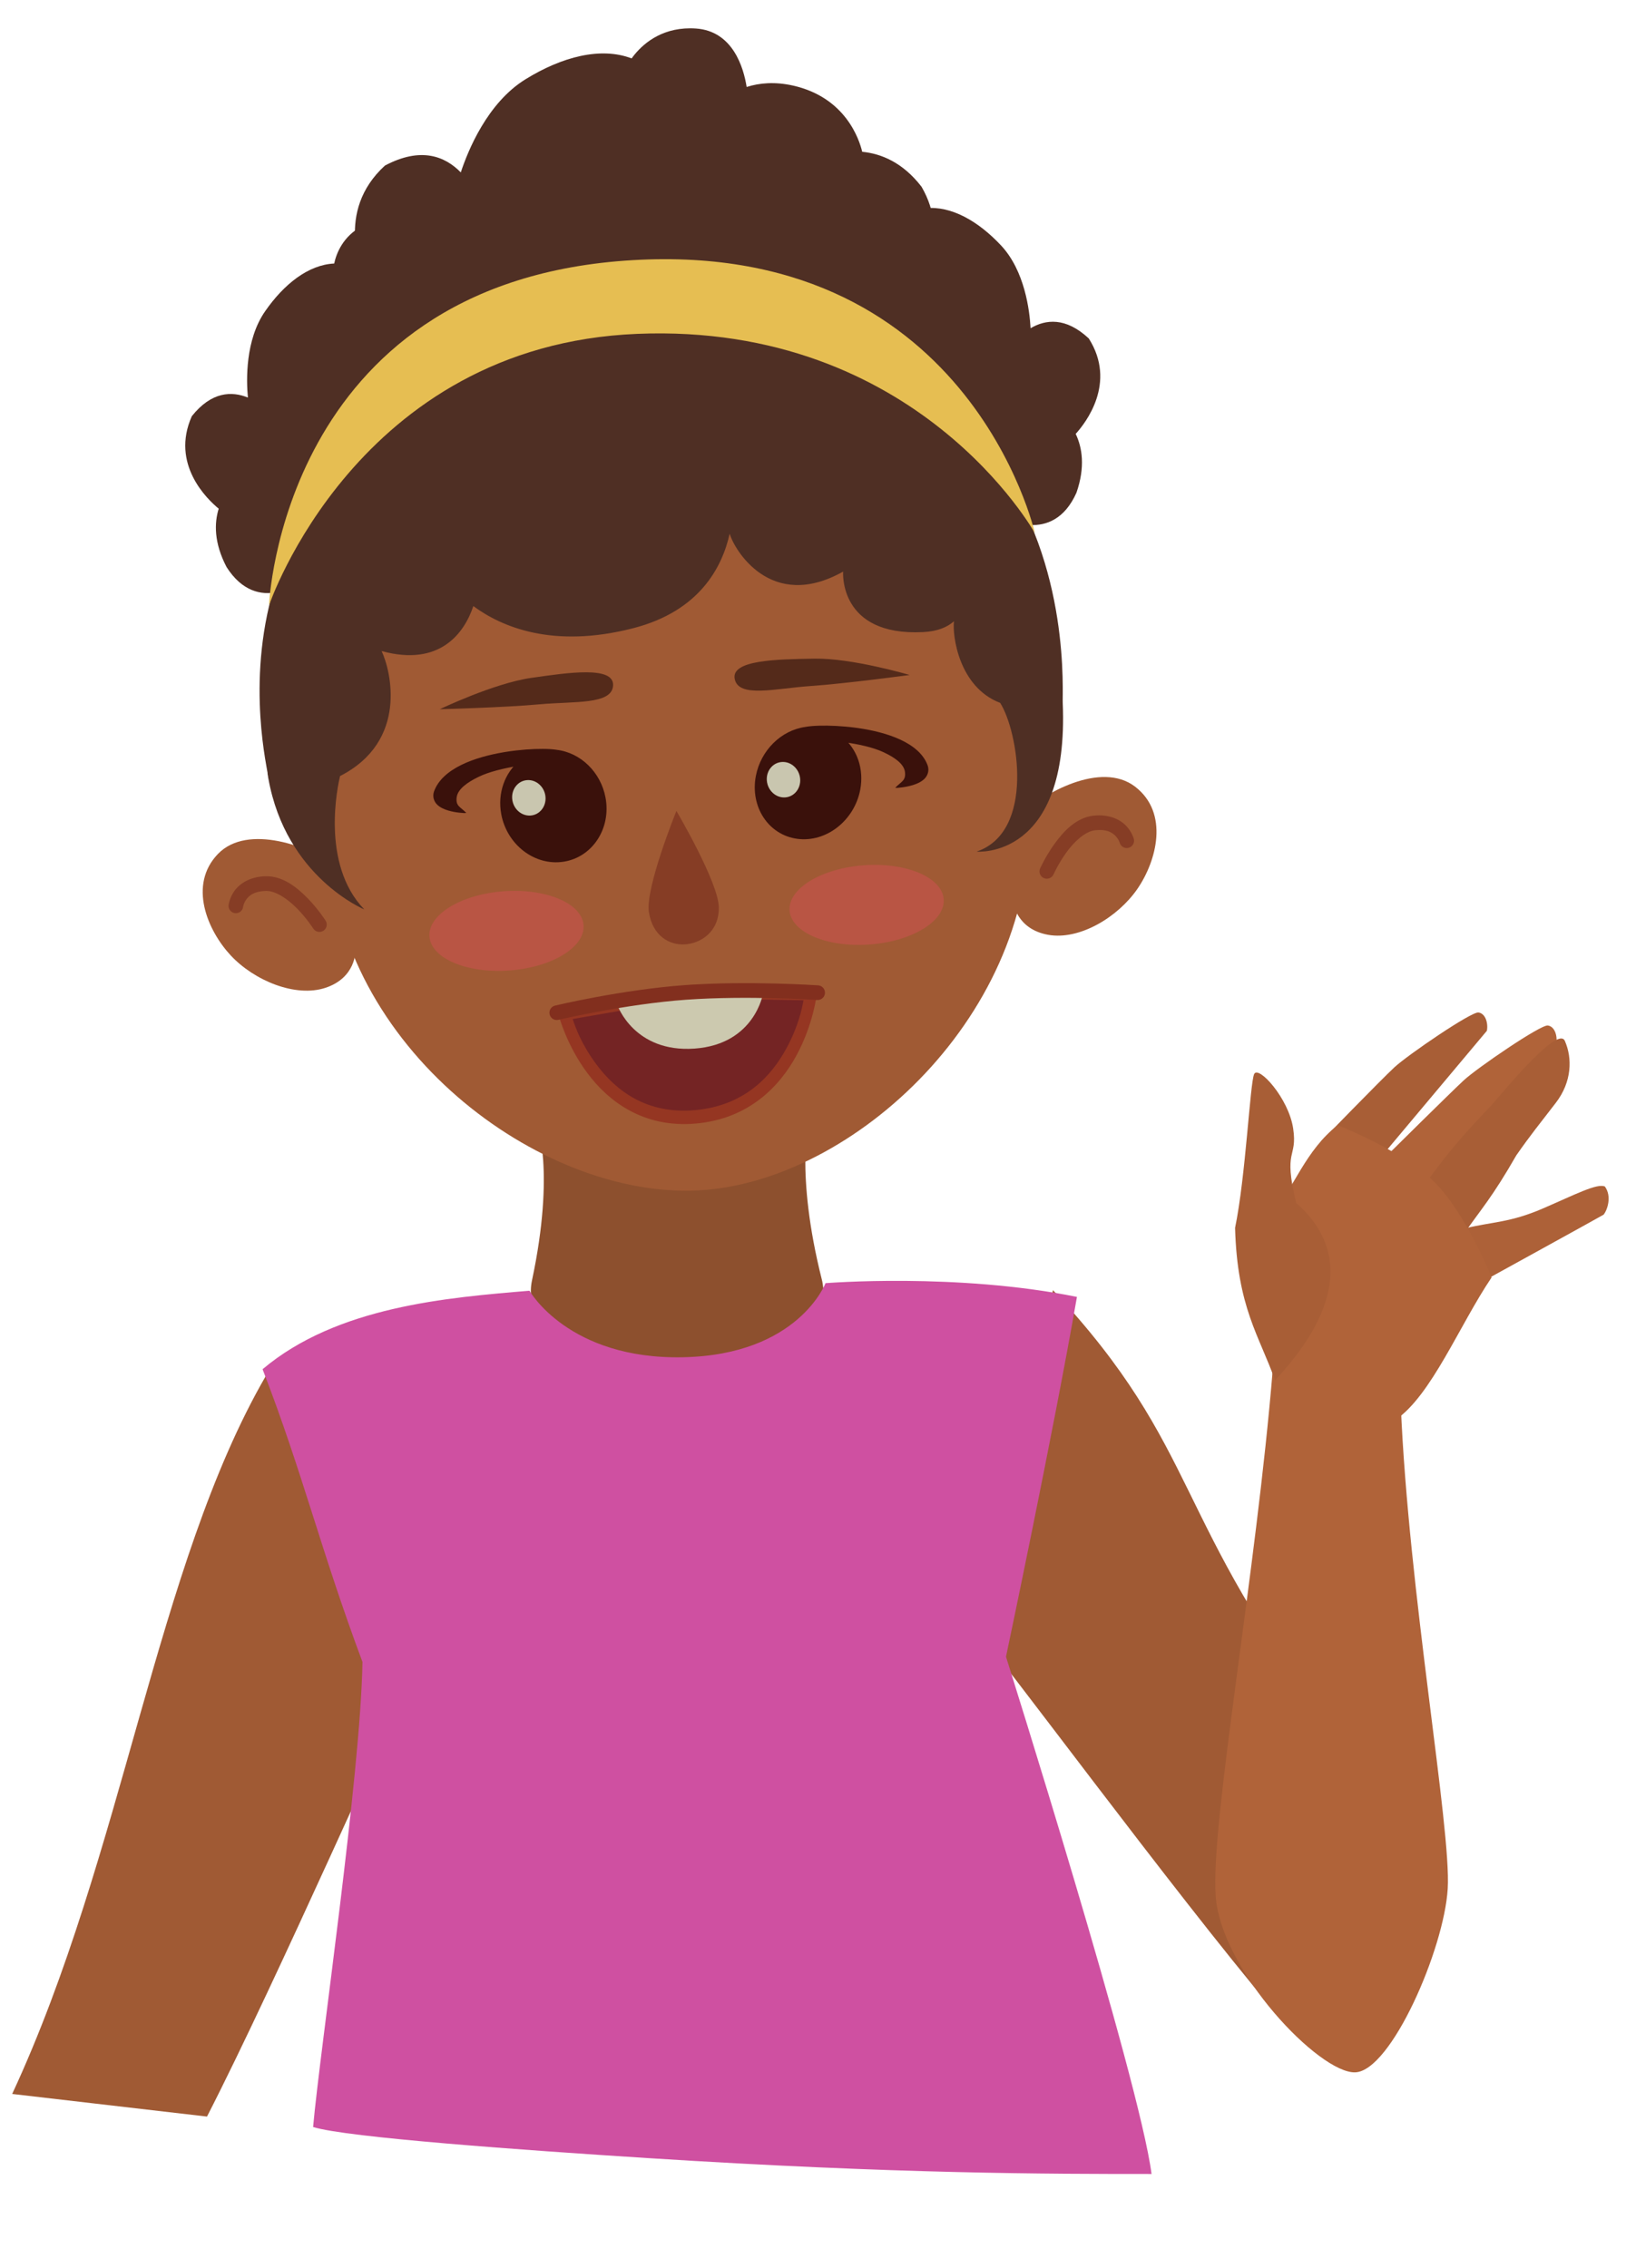 <svg width="627" height="869" viewBox="0 0 627 869" fill="none" xmlns="http://www.w3.org/2000/svg">
<g clip-path="url(#clip0_1748_8194)">
<path d="M205.73 430.22C205.73 430.22 212.848 448.446 203.896 490.567C194.945 532.687 325.269 531.149 314.947 490.195C304.626 449.241 310.057 428.065 310.057 428.065L205.73 430.22Z" fill="#8D502E"/>
<path d="M126.284 327.935C131.868 404.056 210.053 460.87 270.286 455.942C330.518 451.014 399.649 384.41 394.064 308.289C388.479 232.167 324.007 174.857 250.062 180.282C176.116 185.707 120.699 251.813 126.284 327.935Z" fill="#A05A34"/>
<path d="M194.034 288.071C193.69 288.125 193.341 288.182 192.996 288.24C187.454 289.181 181.704 290.692 176.832 293.078C171.959 295.465 167.883 298.82 166.304 303.362L166.291 303.394L166.283 303.422C165.705 305.309 166.339 307.162 167.562 308.336C168.785 309.509 170.383 310.156 171.905 310.598C174.951 311.481 178.022 311.539 178.022 311.539C178.251 311.544 178.48 311.521 178.702 311.47C176.341 309.101 174.641 308.851 175.004 305.613C175.366 302.376 179.115 299.769 183.29 297.724C187.482 295.671 193.062 294.4 198.254 293.518C200.145 293.197 200.8 293.181 199.337 291.293C193.411 296.019 190.622 303.982 192.1 311.953C194.295 323.76 205.02 331.914 216.057 330.167C227.094 328.418 234.263 317.429 232.068 305.621C230.258 295.891 222.536 288.361 213.279 287.301C213.171 287.283 213.063 287.265 212.951 287.248C211.617 287.052 209.937 286.959 207.915 286.952C204.124 286.94 199.202 287.256 194.034 288.071Z" fill="#3A110B"/>
<path d="M203.276 312.489C199.752 312.704 196.629 309.84 196.299 306.091C195.969 302.342 198.558 299.128 202.081 298.913C205.605 298.697 208.728 301.562 209.058 305.311C209.388 309.059 206.799 312.273 203.276 312.489Z" fill="#C9C6AF"/>
<path d="M327.911 278.842C328.255 278.888 328.604 278.936 328.95 278.986C334.494 279.792 340.243 281.161 345.106 283.426C349.969 285.691 354.028 288.943 355.577 293.44L355.591 293.471L355.595 293.498C356.161 295.368 355.513 297.234 354.279 298.436C353.046 299.638 351.441 300.322 349.913 300.8C346.857 301.755 343.78 301.888 343.78 301.888C343.551 301.899 343.321 301.881 343.099 301.836C345.481 299.412 347.185 299.122 346.845 295.898C346.506 292.673 342.769 290.162 338.601 288.22C334.418 286.272 328.838 285.138 323.644 284.383C321.752 284.108 321.096 284.108 322.575 282.187C328.476 286.763 331.213 294.647 329.677 302.642C327.395 314.485 316.594 322.888 305.553 321.41C294.51 319.932 287.408 309.131 289.69 297.287C291.571 287.527 299.359 279.821 308.639 278.538C308.747 278.517 308.855 278.497 308.968 278.478C310.306 278.249 311.989 278.116 314.014 278.06C317.811 277.956 322.741 278.154 327.911 278.842Z" fill="#3A110B"/>
<path d="M300.875 305.542C297.351 305.758 294.227 302.893 293.897 299.145C293.567 295.396 296.156 292.182 299.68 291.967C303.203 291.751 306.327 294.615 306.657 298.364C306.987 302.113 304.398 305.327 300.875 305.542Z" fill="#C9C6AF"/>
<path d="M281.587 260.195C280.057 252.864 297.642 252.616 312.131 252.371C326.621 252.125 348.606 258.633 348.606 258.633C348.606 258.633 324.274 261.927 310.716 262.86C297.159 263.792 283.117 267.526 281.587 260.195Z" fill="#542A1A"/>
<path d="M234.966 262.607C235.307 255.126 217.908 257.685 203.565 259.752C189.222 261.82 168.554 271.749 168.554 271.749C168.554 271.749 193.101 271.122 206.633 269.882C220.166 268.641 234.624 270.088 234.966 262.607Z" fill="#542A1A"/>
<path d="M259.235 310.724C259.235 310.724 275.347 338.057 275.488 347.649C275.628 357.241 268.328 361.506 262.469 361.854C256.609 362.202 250.133 358.714 248.691 349.478C247.249 340.241 259.235 310.724 259.235 310.724Z" fill="#863D25"/>
<g style="mix-blend-mode:multiply" opacity="0.261" filter="url(#filter0_f_1748_8194)">
<path d="M333.257 361.903C316.944 363.1 303.221 357.274 302.606 348.891C301.991 340.508 314.717 332.742 331.03 331.545C347.344 330.348 361.067 336.174 361.682 344.557C362.297 352.94 349.571 360.707 333.257 361.903Z" fill="#FF4470"/>
</g>
<g style="mix-blend-mode:multiply" opacity="0.261" filter="url(#filter1_f_1748_8194)">
<path d="M195.237 371.861C178.923 373.058 165.2 367.232 164.585 358.848C163.97 350.465 176.696 342.699 193.01 341.502C209.323 340.305 223.046 346.131 223.661 354.514C224.277 362.898 211.55 370.664 195.237 371.861Z" fill="#FF4470"/>
</g>
<path d="M310.776 381.048C310.776 381.048 305.694 425.991 266.64 429.666C227.587 433.345 216.33 388.961 216.33 388.961L264.73 380.261L310.776 381.048Z" fill="#742424"/>
<path d="M264.571 377.385L313.352 378.198L313.027 381.059C313.027 381.059 311.701 392.496 305.283 404.341C298.864 416.186 287.082 428.642 266.826 430.493C246.554 432.346 233.131 421.932 225.109 411.17C217.088 400.408 214.158 389.142 214.158 389.142L213.423 386.321L264.571 377.385ZM264.881 382.545L219.493 390.459C220.486 393.566 222.806 400.109 228.57 407.843C235.94 417.73 247.678 427.077 266.46 425.361C285.257 423.645 295.53 412.51 301.416 401.648C306.018 393.156 307.391 386.431 307.935 383.256L264.881 382.545Z" fill="#953622"/>
<path d="M292.445 380.645C292.445 380.645 289.322 400.137 266.19 401.782C243.057 403.428 236.664 385.243 236.664 385.243L263.561 379.73L292.445 380.645Z" fill="#CCC9AF"/>
<path d="M262.641 377.452C286.803 375.729 313.557 377.555 313.557 377.555C313.925 377.58 314.285 377.677 314.616 377.842C314.947 378.006 315.242 378.234 315.484 378.512C315.727 378.791 315.912 379.114 316.03 379.464C316.147 379.815 316.195 380.184 316.169 380.553C316.118 381.295 315.775 381.987 315.215 382.476C314.655 382.966 313.924 383.213 313.181 383.164C313.181 383.164 286.626 381.376 263.042 383.058C239.5 384.736 214.029 390.768 214.029 390.768C213.669 390.854 213.296 390.868 212.931 390.809C212.566 390.75 212.216 390.62 211.902 390.426C211.587 390.231 211.314 389.977 211.098 389.677C210.882 389.377 210.727 389.038 210.643 388.678C210.473 387.953 210.598 387.19 210.99 386.557C211.383 385.925 212.01 385.473 212.734 385.303C212.734 385.303 238.437 379.178 262.641 377.452Z" fill="#822F1E"/>
<path d="M390.871 312.529C399.574 303.966 422.014 291.381 435.069 301.454C448.125 311.528 443.309 329.871 435.874 340.645C428.439 351.418 413.715 360.341 401.692 358.186C389.67 356.031 388.377 346.02 388.377 346.02C388.377 346.02 382.168 321.092 390.871 312.529Z" fill="#A05A34"/>
<path d="M128.859 331.721C118.999 324.52 94.963 315.345 83.518 327.216C72.072 339.087 79.514 356.531 88.441 366.104C97.369 375.676 113.238 382.355 124.817 378.469C136.396 374.582 136.214 364.489 136.214 364.489C136.214 364.489 138.719 338.922 128.859 331.721Z" fill="#A05A34"/>
<path d="M419.003 312.553C424.937 311.869 429.141 313.934 431.485 316.315C433.829 318.696 434.54 321.439 434.54 321.439C434.727 322.16 434.619 322.925 434.242 323.567C433.864 324.209 433.247 324.674 432.527 324.862C431.806 325.048 431.041 324.94 430.399 324.563C429.757 324.185 429.292 323.569 429.104 322.848C429.104 322.848 428.778 321.585 427.479 320.266C426.181 318.948 424.128 317.614 419.646 318.13C415.89 318.562 411.673 322.487 408.633 326.71C405.593 330.933 403.758 335.042 403.758 335.042C403.454 335.72 402.894 336.251 402.2 336.517C401.506 336.783 400.735 336.763 400.056 336.462C399.376 336.16 398.844 335.601 398.575 334.907C398.307 334.213 398.325 333.441 398.625 332.761C398.625 332.761 400.652 328.185 404.076 323.43C407.499 318.674 412.343 313.319 419.003 312.553Z" fill="#863D25"/>
<path d="M101.678 335.748C108.379 335.535 113.963 340.124 118.044 344.329C122.125 348.534 124.787 352.766 124.787 352.766C124.985 353.077 125.12 353.425 125.184 353.788C125.248 354.152 125.24 354.524 125.16 354.885C125.079 355.245 124.929 355.586 124.717 355.888C124.505 356.191 124.235 356.448 123.924 356.646C123.611 356.844 123.263 356.978 122.899 357.042C122.535 357.105 122.162 357.095 121.802 357.014C121.441 356.933 121.1 356.782 120.798 356.568C120.496 356.355 120.239 356.084 120.042 355.772C120.042 355.772 117.628 351.985 114.004 348.251C110.38 344.517 105.636 341.25 101.857 341.37C97.348 341.514 95.511 343.122 94.418 344.616C93.326 346.111 93.188 347.407 93.188 347.407C93.108 348.148 92.737 348.826 92.157 349.293C91.578 349.76 90.836 349.978 90.096 349.899C89.356 349.819 88.677 349.448 88.21 348.868C87.743 348.289 87.525 347.547 87.604 346.807C87.604 346.807 87.919 343.999 89.89 341.302C91.862 338.604 95.708 335.938 101.678 335.748Z" fill="#863D25"/>
<path d="M262.384 10.92C263.746 10.825 265.178 10.822 266.683 10.923C280.929 11.878 284.999 26.017 286.156 33.321C291.027 31.777 296.935 31.225 303.919 32.792C324.075 37.313 329.325 53.453 330.445 58.156C337.659 58.868 345.974 62.187 353.192 71.571C364.266 90.698 353.016 106.676 349.065 111.371C352.914 117.534 354.868 125.075 353.435 133.516C350.086 153.253 331.661 152.346 327.589 151.9C316.453 163.393 301.712 152.425 298.021 148.724C297.125 149.517 296.13 150.233 294.991 150.834C266.181 166.035 249.701 134.032 249.701 134.032C236.251 168.678 217.646 159.004 209.213 152.036C191.584 171.723 176.829 166.649 167.798 159.364C165.245 160.079 138.054 166.995 133.546 138.587C132.583 125.021 136.667 116.211 141.485 110.604C138.184 104.168 128.35 80.984 147.533 63.437C161.312 56.122 170.596 59.904 176.597 66.059C179.323 57.771 186.741 39.456 201.337 30.413C215.389 21.707 230.253 17.877 242.075 22.377C245.022 18.274 251.397 11.683 262.384 10.92ZM250.103 133.44L249.876 133.538L250.145 133.451L250.103 133.44Z" fill="#4F2F24"/>
<path d="M341.866 67.087C340.865 66.74 339.793 66.448 338.645 66.218C327.779 64.049 321.866 73.818 319.52 79.056C316.184 76.913 311.869 75.303 306.32 75.063C290.303 74.369 283.101 85.397 281.31 88.694C275.761 87.767 268.859 88.57 261.551 94.139C249.382 106.226 254.575 120.475 256.584 124.792C252.453 128.631 249.462 133.885 248.826 140.499C247.338 155.964 261.326 159.015 264.467 159.506C270.483 170.371 283.748 165.139 287.263 163.114C287.773 163.889 288.374 164.627 289.106 165.308C307.612 182.53 326.439 161.89 326.439 161.89C329.5 190.571 345.398 187.09 353.127 183.578C362.349 201.897 374.43 201.083 382.671 197.454C384.439 198.507 403.411 209.195 412.54 188.824C416.009 178.855 414.733 171.428 412.259 166.252C416.035 162.098 428.097 146.72 417.279 129.689C408.436 121.419 400.715 122.372 394.973 125.768C394.608 119.007 392.76 103.783 383.656 94.053C374.891 84.684 364.53 78.805 354.762 79.783C353.384 76.112 349.944 69.884 341.866 67.087ZM326.258 161.366L326.408 161.485L326.223 161.365L326.258 161.366Z" fill="#4F2F24"/>
<path d="M138.982 86.533C139.922 86.044 140.94 85.597 142.042 85.203C152.476 81.471 159.751 90.273 162.836 95.113C165.824 92.505 169.858 90.283 175.312 89.235C191.056 86.211 199.79 96.07 202.044 99.07C207.398 97.343 214.343 97.13 222.385 101.573C236.189 111.755 233.131 126.609 231.773 131.174C236.42 134.368 240.146 139.129 241.741 145.579C245.469 160.662 232.076 165.722 229.041 166.666C224.675 178.292 210.789 175.052 207.016 173.562C206.624 174.404 206.138 175.221 205.513 176.002C189.718 195.74 168.081 178.069 168.081 178.069C169.238 206.89 153.003 205.766 144.844 203.419C138.394 222.888 126.324 223.847 117.641 221.459C116.046 222.759 98.837 236.101 86.832 217.281C81.946 207.925 82.124 200.391 83.817 194.909C79.475 191.351 65.297 177.898 73.514 159.471C81.055 149.998 88.833 149.815 95.008 152.336C94.383 145.594 93.989 130.264 101.576 119.309C108.88 108.761 118.272 101.433 128.078 100.975C128.905 97.142 131.4 90.478 138.982 86.533ZM168.183 177.524L168.053 177.664L168.217 177.518L168.183 177.524Z" fill="#4F2F24"/>
<path d="M381.877 177.651C410.445 216.67 407.04 266.156 407.294 269.288C409.855 329.534 374.288 326.313 374.288 326.313C396.816 318.639 390.186 280.109 383.321 269.328C367.436 263.268 364.944 243.447 365.607 238.057L365.595 238.051C363.178 240.219 359.481 241.908 353.806 242.196C321.241 243.847 323.13 219.015 323.13 219.015C295.285 234.646 281.283 210.321 279.641 204.503C276.824 217.177 268.227 234.13 242.703 240.701C211.89 248.634 192.234 240.211 181.406 232.234C178.067 242.268 168.798 255.636 146.277 249.469C146.267 249.477 146.263 249.492 146.263 249.492C149.732 256.819 156.628 283.923 130.323 297.361C129.535 300.618 122.728 331.026 139.613 348.458C139.613 348.458 109.605 336.09 102.855 298.303L102.821 298.288C102.821 298.288 102.744 297.617 102.735 297.563C102.667 297.149 102.581 296.751 102.516 296.331L102.578 296.332C100.938 285.763 70.562 153.855 241.021 131.068C297.823 128.322 339.821 135.044 381.888 177.651L381.877 177.651Z" fill="#4F2F24"/>
<path d="M396.629 204.3C396.629 204.3 351.758 123.49 244.198 127.923C136.638 132.356 103.098 231.985 103.098 231.985C103.098 231.985 107.816 109.425 239.466 99.878C371.117 90.33 396.629 204.3 396.629 204.3Z" fill="#E6BE52"/>
<path d="M403.554 494.346C460.978 555.807 448.954 582.312 511.282 662.233L487.813 769.94C449.97 725.149 380.461 630.733 375.078 625.772L403.554 494.346Z" fill="#A05A34"/>
<path d="M101.842 527.279C59.751 600.103 47.375 710.419 4.667 802.333L79.333 811C106.106 758.832 152.858 651.899 156.984 645.852L101.842 527.279Z" fill="#A05A34"/>
<path d="M316.377 491.667C316.377 491.667 366.733 487.595 412.739 496.935C403.635 549.232 385.548 634.815 385.548 634.815C385.548 634.815 436.65 796.698 441.333 833C402 833 344 833 248.726 826.938C200.75 823.886 132.666 819 120 815C122.566 785.8 138.214 680.109 138.919 636.809C122.882 593.916 116.143 564.742 100.634 524.637C129.226 500.544 171.47 497.2 202.929 494.564C202.929 494.564 217.827 521.008 261.901 520.05C305.975 519.092 316.377 491.667 316.377 491.667Z" fill="#CF50A1"/>
<path d="M536.848 538.182C539.79 609.97 556.25 700.509 554.839 723.717C553.428 746.925 533.12 793.52 519.411 794.052C505.702 794.584 467.861 754.949 465.908 726.405C463.955 697.861 481.468 602.639 487.814 524.352L536.848 538.182Z" fill="#B06339"/>
<path d="M614.575 465.424C613.381 466.163 571.378 489.281 571.378 489.281L561.686 470.618C571.936 468.129 578.708 468.494 591.264 463.071C603.82 457.649 612.047 453.319 615.077 454.632C617.881 458.512 615.926 463.803 614.575 465.424Z" fill="#AD6138"/>
<path d="M596.426 399.949C596.988 397.128 595.935 393.28 593.185 392.935C590.435 392.591 566.108 409.192 560.95 413.976C555.791 418.759 531.784 442.531 531.784 442.531L549.352 456.057L596.426 399.949Z" fill="#B06339"/>
<path d="M569.846 394.965C570.408 392.145 569.355 388.296 566.605 387.951C563.855 387.607 539.528 404.208 534.37 408.992C529.211 413.776 506 437.667 506 437.667L522.772 451.073L569.846 394.965Z" fill="#A85E36"/>
<path d="M599.727 398.828C602.65 405.457 602.456 414.519 596.282 422.549C590.108 430.578 586.537 434.928 581.133 442.684C571.774 458.98 567.966 462.834 561.112 472.669L543.413 457.28C550.746 447.864 554.237 441.587 570.901 424.239C571.705 423.768 596.804 392.199 599.727 398.828Z" fill="#A85E36"/>
<path d="M571.653 489.48C559.349 507.687 548.522 534.876 534.739 544.101L487.761 527.489V465C495.554 455.586 500.471 440.552 512.69 431.138C512.69 431.138 537.89 440.974 549.939 453.122C561.988 465.27 571.653 489.48 571.653 489.48Z" fill="#B06339"/>
<path d="M488.662 528.914C482.642 511.8 474.175 501.016 473.347 470.472C477.408 450.907 479.066 415.035 480.651 411.553C482.235 408.071 493.886 420.748 495.612 432.425C497.338 444.103 491.601 439.847 496.77 460.938C524.77 485.661 501.143 515.388 488.662 528.914Z" fill="#A85E36"/>
</g>
<defs>
<filter id="filter0_f_1748_8194" x="294.585" y="323.39" width="75.116" height="46.667" filterUnits="userSpaceOnUse" color-interpolation-filters="sRGB">
<feFlood flood-opacity="0" result="BackgroundImageFix"/>
<feBlend mode="normal" in="SourceGraphic" in2="BackgroundImageFix" result="shape"/>
<feGaussianBlur stdDeviation="3.999" result="effect1_foregroundBlur_1748_8194"/>
</filter>
<filter id="filter1_f_1748_8194" x="156.565" y="333.348" width="75.116" height="46.667" filterUnits="userSpaceOnUse" color-interpolation-filters="sRGB">
<feFlood flood-opacity="0" result="BackgroundImageFix"/>
<feBlend mode="normal" in="SourceGraphic" in2="BackgroundImageFix" result="shape"/>
<feGaussianBlur stdDeviation="3.999" result="effect1_foregroundBlur_1748_8194"/>
</filter>
<clipPath id="clip0_1748_8194">
<rect width="626.283" height="868" fill="white" transform="matrix(-1 0 0 1 626.474 0.004)"/>
</clipPath>
</defs>
</svg>
